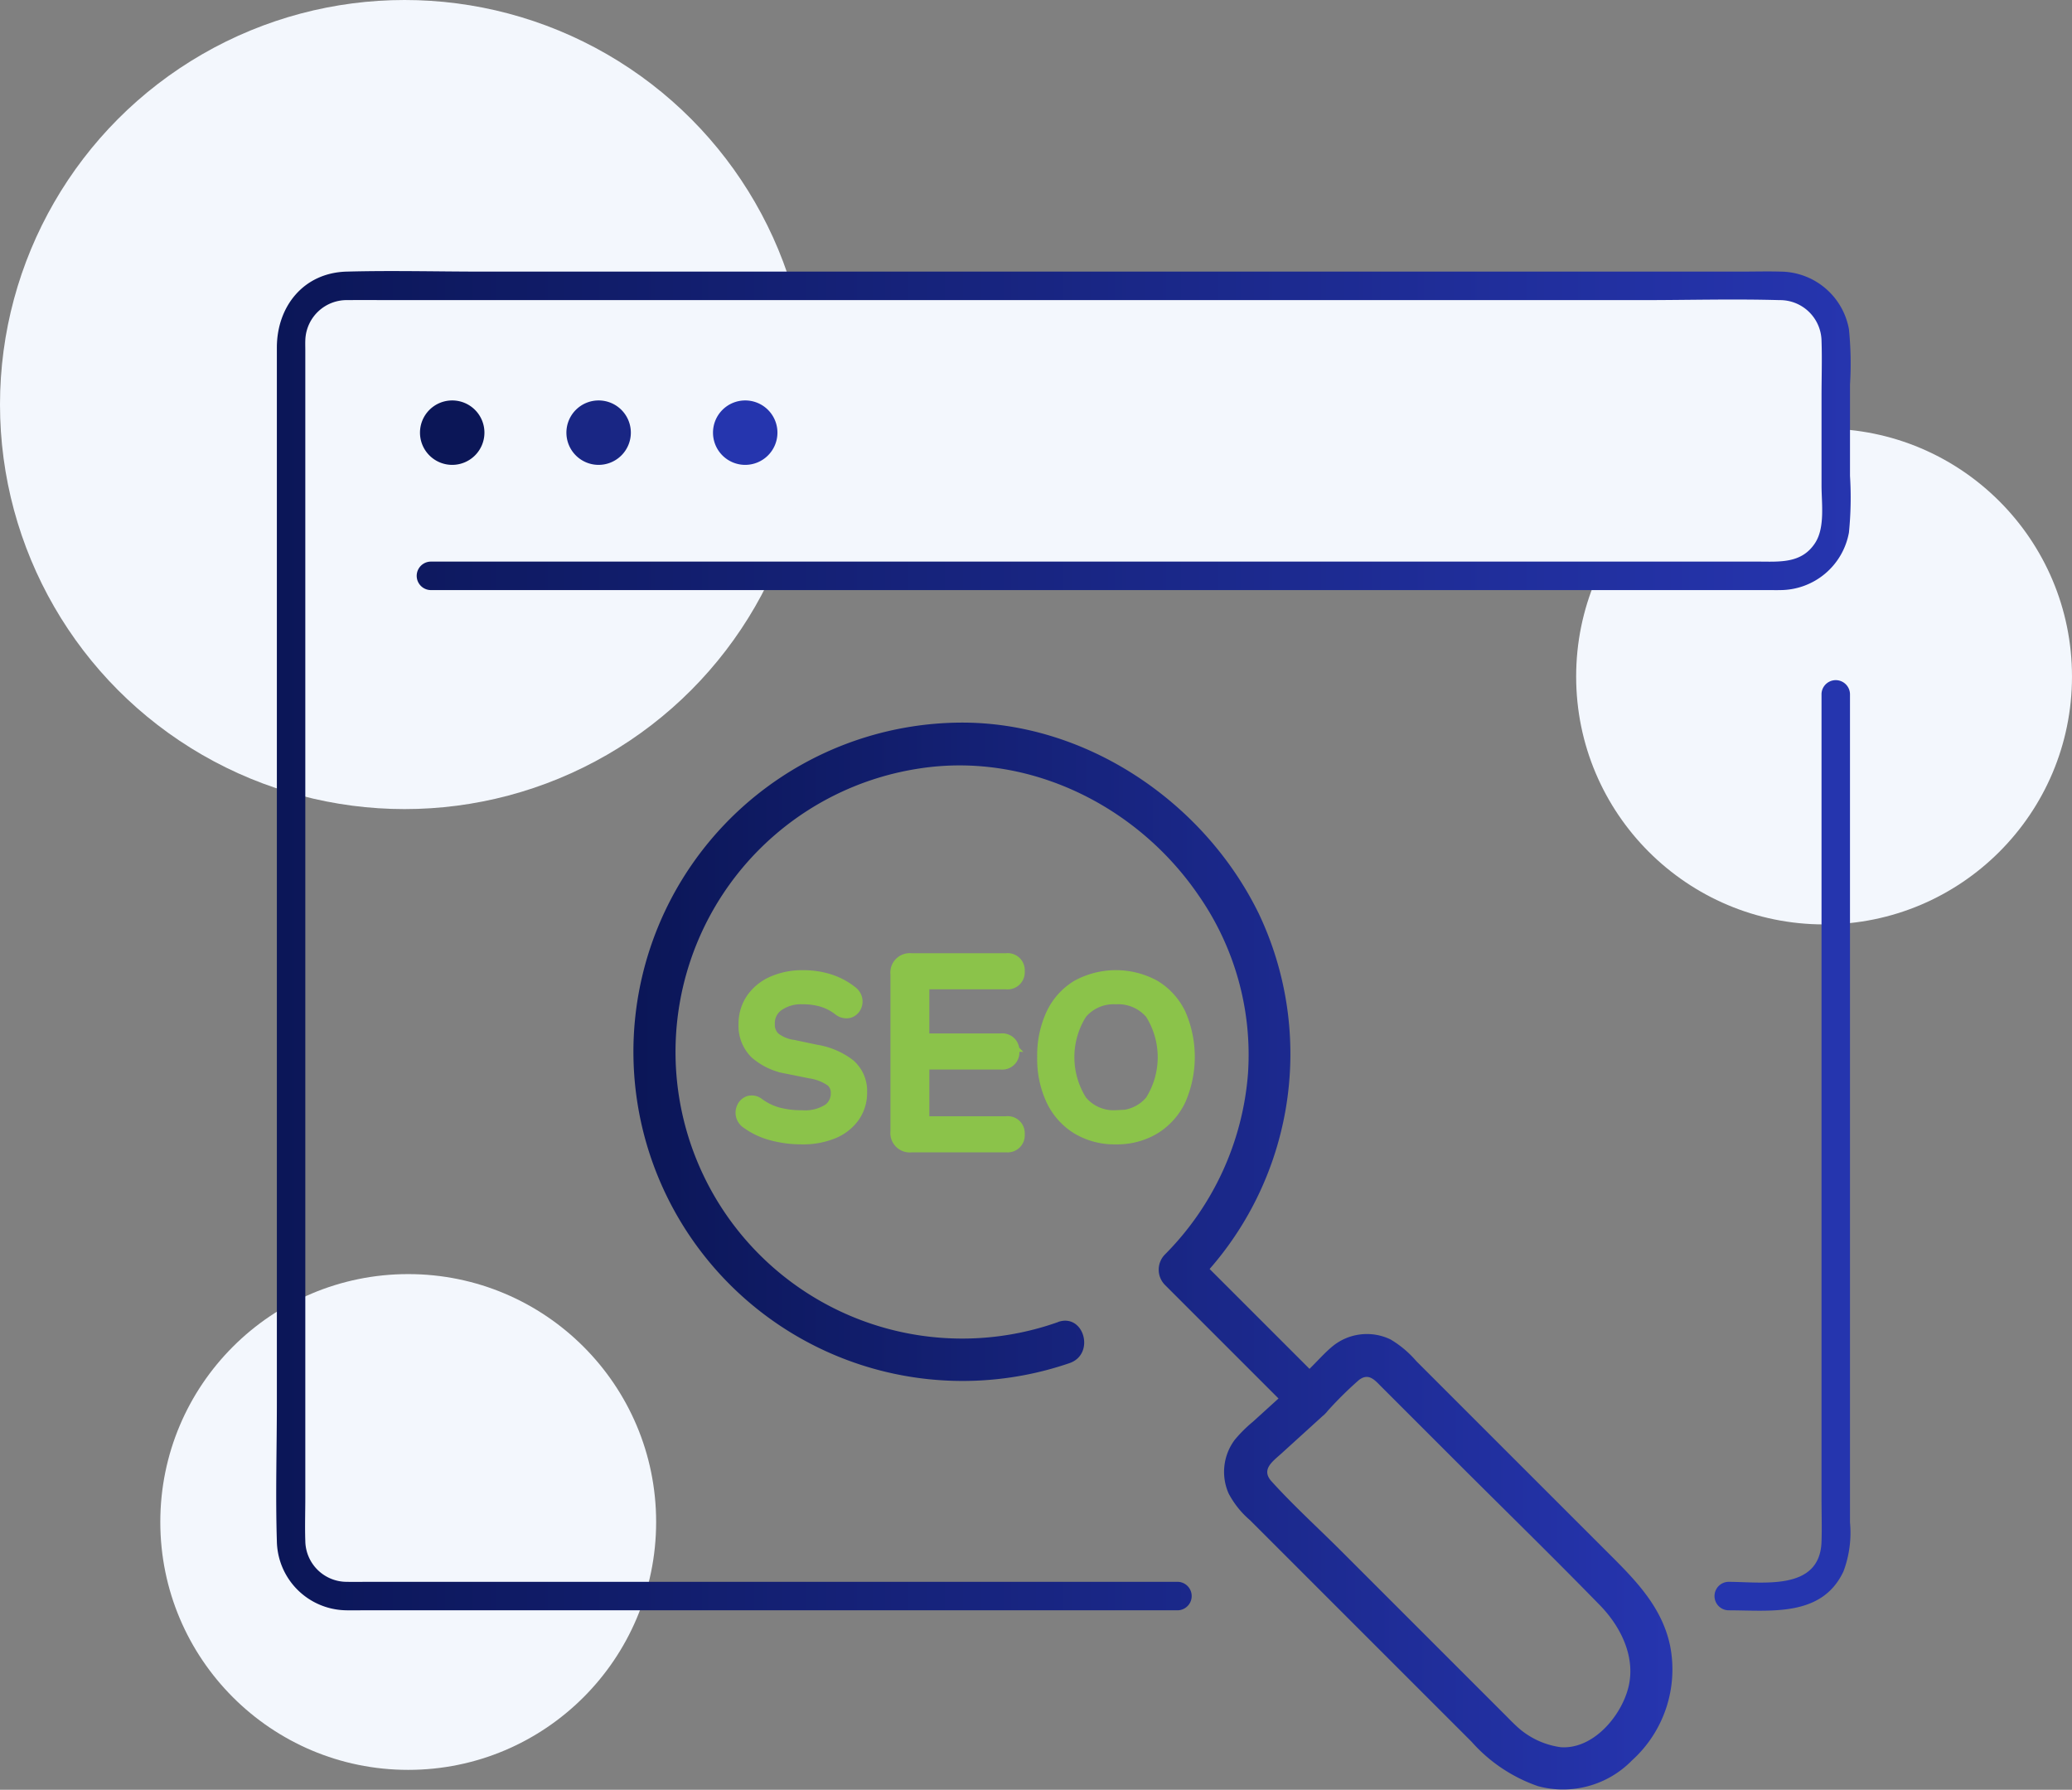 <svg xmlns="http://www.w3.org/2000/svg" xmlns:xlink="http://www.w3.org/1999/xlink" width="169" height="146" viewBox="0 0 169 146"><rect x="0" y="0" width="169" height="146" fill="#808080" stroke="none"/><defs><style>.a{fill:#f3f7fd;}.b{fill:url(#a);}.c{fill:#2535ae;}.d{fill:#0b1657;}.e{fill:#192684;}.f{fill:#8bc34a;stroke:#8bc34a;stroke-miterlimit:10;stroke-width:1.5px;}</style><linearGradient id="a" y1="0.5" x2="1" y2="0.5" gradientUnits="objectBoundingBox"><stop offset="0" stop-color="#0b1657"/><stop offset="1" stop-color="#2635af"/></linearGradient></defs><g transform="translate(-488 -1246)"><rect class="a" width="118.127" height="21.851" rx="3" transform="translate(518.743 1270.314)"/><circle class="a" cx="33" cy="33" r="33" transform="translate(488 1246)"/><circle class="a" cx="20.221" cy="20.221" r="20.221" transform="translate(501.075 1349.932)"/><circle class="a" cx="20.221" cy="20.221" r="20.221" transform="translate(616.557 1280.965)"/><g transform="translate(510.53 1268.116)"><path class="b" d="M1288.815,200.71h-66.029c-.573,0-1.148.015-1.722,0a3.38,3.38,0,0,1-3.417-3.344c-.04-1.175,0-2.358,0-3.533v-93.61c0-.3-.012-.607.006-.908a3.375,3.375,0,0,1,3.473-3.158c1.234-.014,2.469,0,3.7,0h101.795c3.749,0,7.515-.107,11.263,0a3.384,3.384,0,0,1,3.432,3.337c.051,1.495,0,3,0,4.495v7.294c0,1.428.294,3.381-.5,4.647-1.1,1.744-2.931,1.557-4.675,1.557H1227.861a1.162,1.162,0,0,0,0,2.323h109.092c.339,0,.68.009,1.019,0a5.712,5.712,0,0,0,5.58-4.7,28.635,28.635,0,0,0,.086-4.615v-7.45a28.144,28.144,0,0,0-.086-4.514,5.714,5.714,0,0,0-5.587-4.7c-1.058-.03-2.122,0-3.18,0H1232.127c-3.7,0-7.409-.1-11.105,0-3.517.092-5.695,2.842-5.695,6.2v85.976c0,3.788-.118,7.6,0,11.384a5.736,5.736,0,0,0,5.655,5.641c.471.013.945,0,1.416,0h66.417a1.162,1.162,0,0,0,0-2.323Z" transform="translate(-1215.275 -93.791)"/><path class="c" d="M1729.682,238.56v65.592c0,1.184.039,2.376,0,3.56-.134,4.063-4.816,3.273-7.6,3.273a1.162,1.162,0,0,0,0,2.323c3.432,0,7.627.587,9.391-3.176a8.976,8.976,0,0,0,.531-3.995V238.56a1.162,1.162,0,0,0-2.323,0Z" transform="translate(-1603.642 -204.066)"/><path class="b" d="M1376.007,301.255a23.383,23.383,0,1,1-11.3-45.159c8.89-1.371,17.76,3.019,22.768,10.364a22.761,22.761,0,0,1,4.023,14.5,23.475,23.475,0,0,1-6.786,14.791,1.77,1.77,0,0,0,0,2.464l10.568,10.568a1.769,1.769,0,0,0,2.464,0,30.425,30.425,0,0,1,2.8-2.8c.783-.6,1.276-.014,1.8.515l5.915,5.915c3.979,3.979,8.012,7.911,11.94,11.94,1.715,1.759,2.961,4.267,2.306,6.768-.609,2.325-2.878,5-5.5,4.814a6.581,6.581,0,0,1-3.689-1.794c-.284-.262-.55-.544-.823-.816l-13.377-13.377c-1.89-1.89-3.9-3.712-5.7-5.7-.871-.964.071-1.606.8-2.266l3.53-3.209c1.663-1.512-.807-3.971-2.464-2.464l-3.39,3.081a11.033,11.033,0,0,0-1.483,1.479,4.36,4.36,0,0,0-.489,4.376,7.4,7.4,0,0,0,1.738,2.169l2.862,2.862,15.206,15.206a12.862,12.862,0,0,0,5.414,3.628,7.852,7.852,0,0,0,7.677-2.1,10,10,0,0,0,3.121-9.284c-.684-3.406-3.105-5.678-5.437-8.01l-8.089-8.088-7.19-7.19a8.445,8.445,0,0,0-2.092-1.761,4.426,4.426,0,0,0-4.793.6c-.559.471-1.056,1.026-1.572,1.542l-1.484,1.484h2.464l-10.568-10.567v2.464a26.665,26.665,0,0,0,5.2-30.261c-4.479-9.172-14.2-15.715-24.5-15.582a26.852,26.852,0,1,0,9.06,52.248c2.112-.718,1.2-4.085-.926-3.36Z" transform="translate(-1312.235 -215.526)"/><g transform="translate(11.726 10.549)"><circle class="d" cx="2.336" cy="2.336" r="2.336" transform="translate(0.292 0.292)"/><path class="d" d="M1268.378,144.455a2.628,2.628,0,1,1,2.628-2.628A2.631,2.631,0,0,1,1268.378,144.455Zm0-4.672a2.044,2.044,0,1,0,2.044,2.044A2.047,2.047,0,0,0,1268.378,139.783Z" transform="translate(-1265.75 -139.199)"/></g><g transform="translate(23.668 10.549)"><circle class="e" cx="2.336" cy="2.336" r="2.336" transform="translate(0.292 0.292)"/><path class="e" d="M1319.913,144.455a2.628,2.628,0,1,1,2.628-2.628A2.631,2.631,0,0,1,1319.913,144.455Zm0-4.672a2.044,2.044,0,1,0,2.044,2.044A2.046,2.046,0,0,0,1319.913,139.783Z" transform="translate(-1317.285 -139.199)"/></g><g transform="translate(35.625 10.549)"><circle class="c" cx="2.336" cy="2.336" r="2.336" transform="translate(0.292 0.292)"/><path class="c" d="M1371.447,144.455a2.628,2.628,0,1,1,2.628-2.628A2.631,2.631,0,0,1,1371.447,144.455Zm0-4.672a2.044,2.044,0,1,0,2.044,2.044A2.046,2.046,0,0,0,1371.447,139.783Z" transform="translate(-1368.819 -139.199)"/></g><g transform="translate(38.216 57.775)"><path class="f" d="M1384.718,355.186a8.937,8.937,0,0,1-2.382-.308,5.788,5.788,0,0,1-1.925-.905.734.734,0,0,1-.334-.457.743.743,0,0,1,.061-.492.592.592,0,0,1,.343-.308.6.6,0,0,1,.527.114,5.139,5.139,0,0,0,1.687.826,7.636,7.636,0,0,0,2.021.246,3.829,3.829,0,0,0,2.346-.589,1.867,1.867,0,0,0,.764-1.555,1.513,1.513,0,0,0-.553-1.23,4.34,4.34,0,0,0-1.854-.721l-1.828-.369a4.931,4.931,0,0,1-2.47-1.152,2.85,2.85,0,0,1-.818-2.135,3.317,3.317,0,0,1,.571-1.933,3.743,3.743,0,0,1,1.591-1.283,5.709,5.709,0,0,1,2.356-.457,6.725,6.725,0,0,1,2.065.307,5.427,5.427,0,0,1,1.731.923.728.728,0,0,1,.29.448.672.672,0,0,1-.079.466.564.564,0,0,1-.351.272.708.708,0,0,1-.545-.132,4.5,4.5,0,0,0-1.468-.774,5.792,5.792,0,0,0-1.661-.228,3.516,3.516,0,0,0-2.214.642,2.042,2.042,0,0,0-.826,1.7,1.754,1.754,0,0,0,.518,1.336,3.391,3.391,0,0,0,1.7.72l1.828.387a5.756,5.756,0,0,1,2.628,1.116,2.561,2.561,0,0,1,.853,2.03,3.107,3.107,0,0,1-.554,1.828,3.592,3.592,0,0,1-1.582,1.23A6.166,6.166,0,0,1,1384.718,355.186Z" transform="translate(-1380.061 -342.478)"/><path class="f" d="M1491.634,355.186a5.614,5.614,0,0,1-3-.782,5.189,5.189,0,0,1-1.969-2.206,7.622,7.622,0,0,1-.694-3.375,7.707,7.707,0,0,1,.685-3.375,5.078,5.078,0,0,1,1.96-2.2,6.3,6.3,0,0,1,6.046,0,5.145,5.145,0,0,1,1.969,2.188,8.5,8.5,0,0,1-.009,6.749,5.233,5.233,0,0,1-1.977,2.215A5.651,5.651,0,0,1,1491.634,355.186Zm0-1.283a3.745,3.745,0,0,0,3.076-1.336,6.96,6.96,0,0,0,0-7.479,3.757,3.757,0,0,0-3.076-1.327,3.716,3.716,0,0,0-3.041,1.327,6.946,6.946,0,0,0,0,7.47A3.7,3.7,0,0,0,1491.634,353.9Z" transform="translate(-1461.369 -342.478)"/></g><g transform="translate(50.853 56.393)"><path class="f" d="M1435.4,351.272a.831.831,0,0,1-.941-.941V337.472a.832.832,0,0,1,.941-.941h7.778a.638.638,0,0,1,.732.711.647.647,0,0,1-.732.732h-7.046v5.1h6.607a.638.638,0,0,1,.732.711.647.647,0,0,1-.732.732h-6.607v5.311h7.046a.638.638,0,0,1,.732.711.647.647,0,0,1-.732.732Z" transform="translate(-1434.464 -336.531)"/></g></g></g></svg>